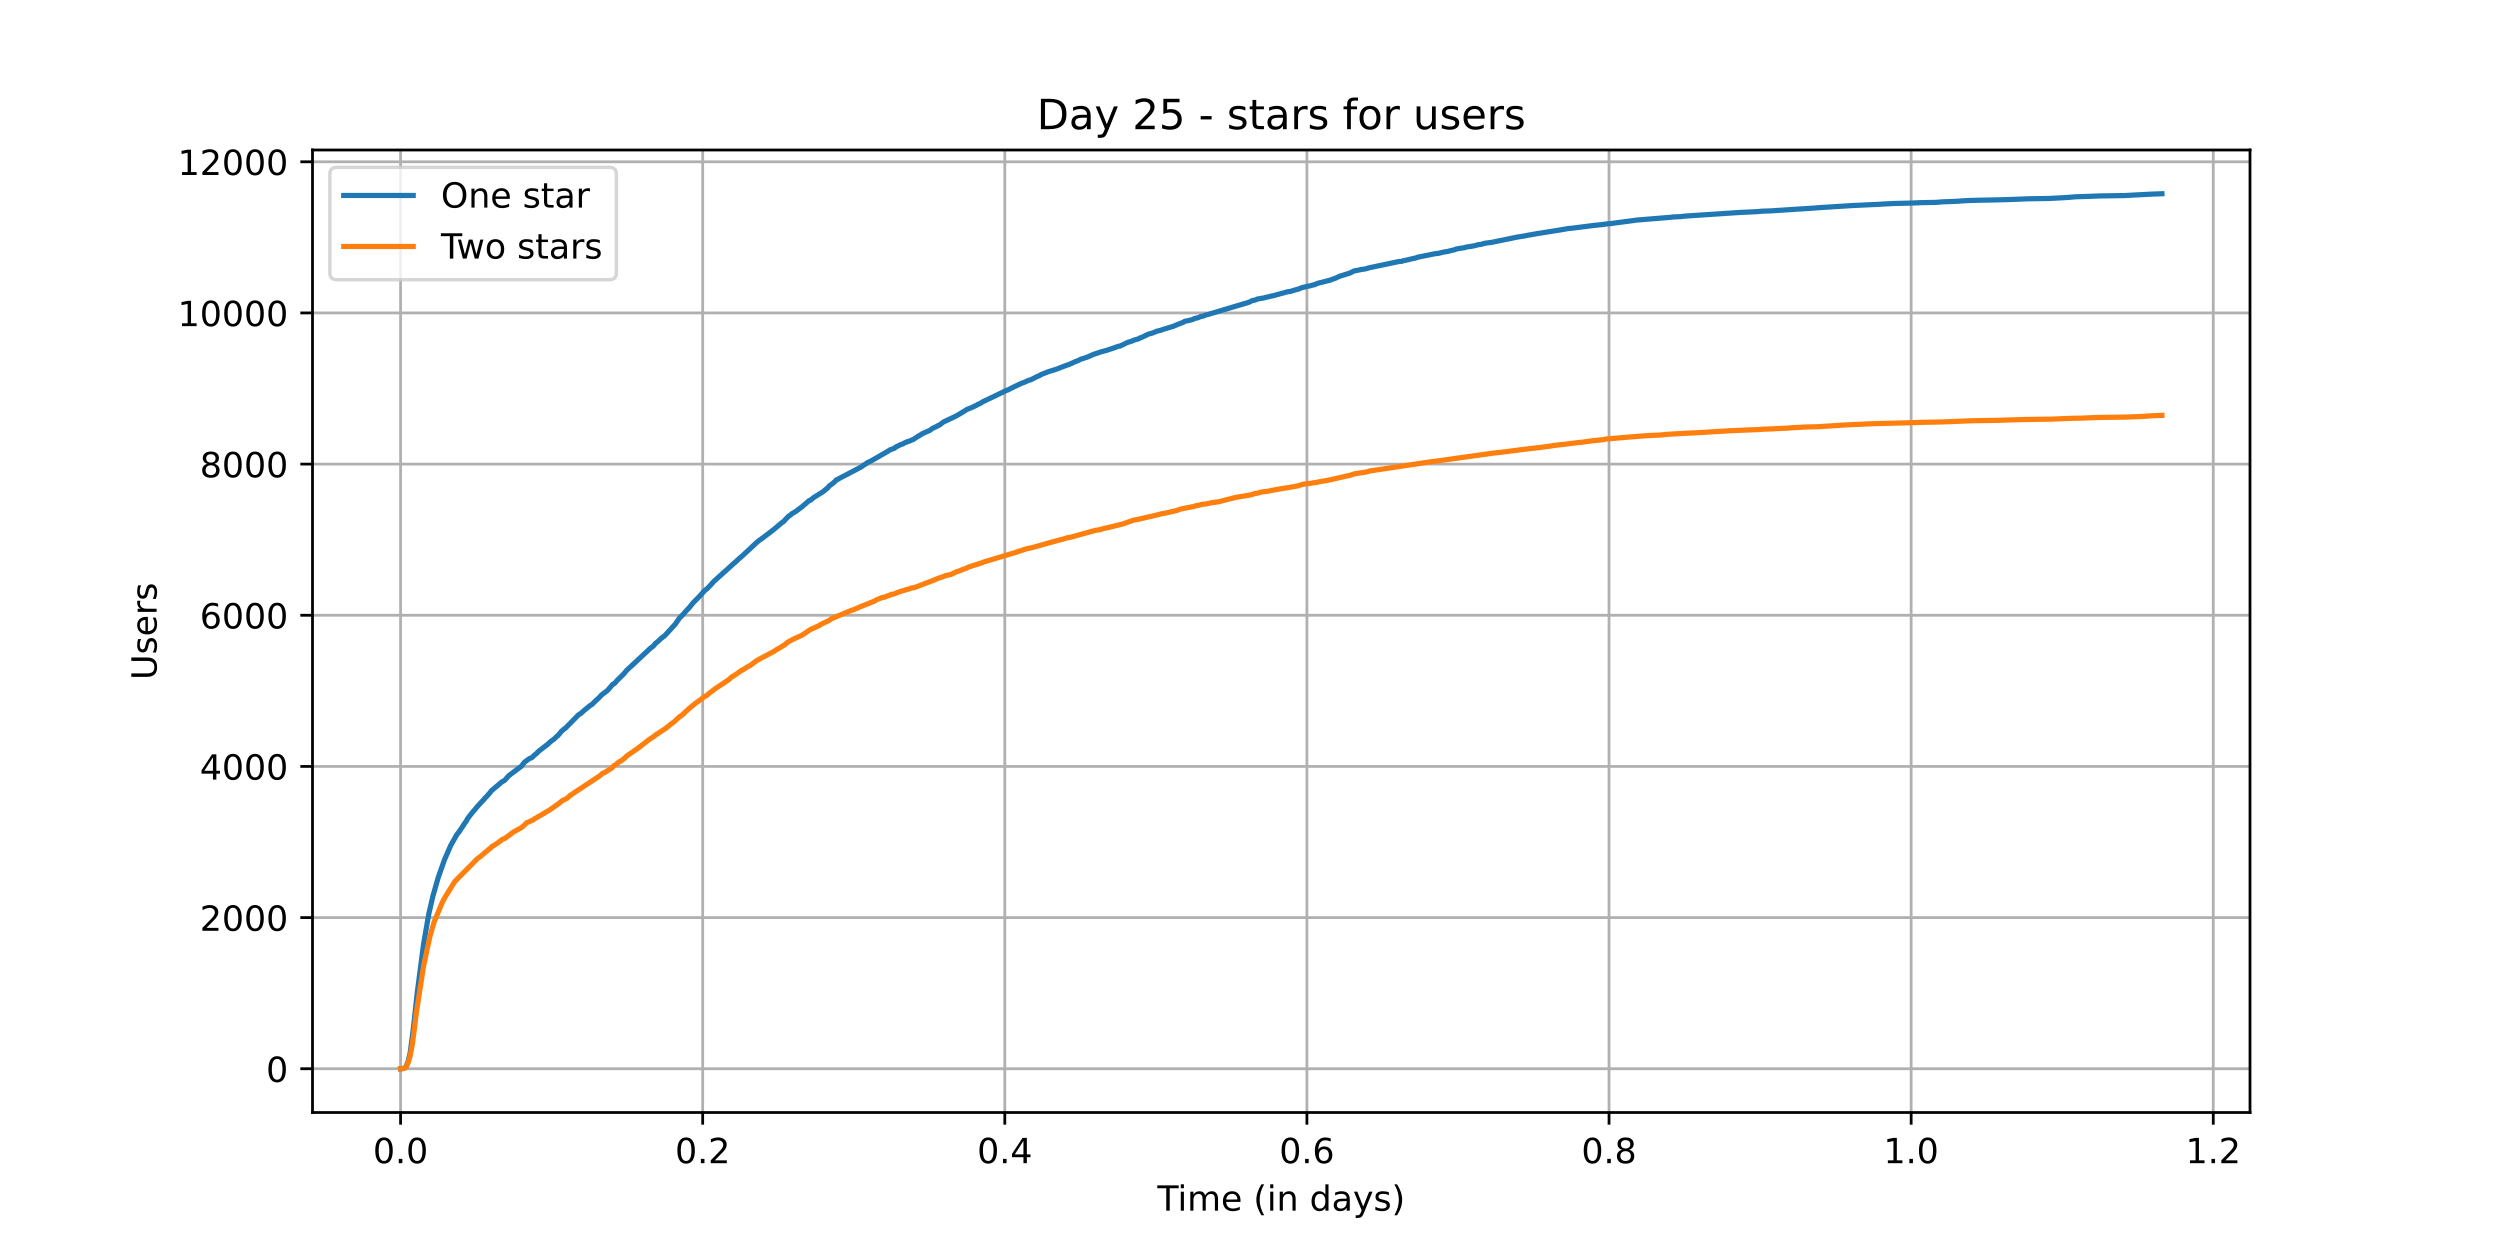 <?xml version="1.0" encoding="utf-8" standalone="no"?>
<!DOCTYPE svg PUBLIC "-//W3C//DTD SVG 1.1//EN"
  "http://www.w3.org/Graphics/SVG/1.1/DTD/svg11.dtd">
<!-- Created with matplotlib (https://matplotlib.org/) -->
<svg height="360pt" version="1.1" viewBox="0 0 720 360" width="720pt" xmlns="http://www.w3.org/2000/svg" xmlns:xlink="http://www.w3.org/1999/xlink">
 <defs>
  <style type="text/css">*{stroke-linecap:butt;stroke-linejoin:round;}</style>
 </defs>
 <g id="figure_1">
  <g id="patch_1">
   <path d="M 0 360 
L 720 360 
L 720 0 
L 0 0 
z
" style="fill:#ffffff;"/>
  </g>
  <g id="axes_1">
   <g id="patch_2">
    <path d="M 90 320.4 
L 648 320.4 
L 648 43.2 
L 90 43.2 
z
" style="fill:#ffffff;"/>
   </g>
   <g id="matplotlib.axis_1">
    <g id="xtick_1">
     <g id="line2d_1">
      <path clip-path="url(#p3efc20b567)" d="M 115.364 320.4 
L 115.364 43.2 
" style="fill:none;stroke:#b0b0b0;stroke-linecap:square;stroke-width:0.8;"/>
     </g>
     <g id="line2d_2">
      <defs>
       <path d="M 0 0 
L 0 3.5 
" id="m24cc6760f9" style="stroke:#000000;stroke-width:0.8;"/>
      </defs>
      <g>
       <use style="stroke:#000000;stroke-width:0.8;" x="115.364" xlink:href="#m24cc6760f9" y="320.4"/>
      </g>
     </g>
     <g id="text_1">
      <!-- 0.0 -->
      <g transform="translate(107.412 334.998)scale(0.1 -0.1)">
       <defs>
        <path d="M 31.781 66.406 
Q 24.172 66.406 20.328 58.906 
Q 16.5 51.422 16.5 36.375 
Q 16.5 21.391 20.328 13.891 
Q 24.172 6.391 31.781 6.391 
Q 39.453 6.391 43.281 13.891 
Q 47.125 21.391 47.125 36.375 
Q 47.125 51.422 43.281 58.906 
Q 39.453 66.406 31.781 66.406 
z
M 31.781 74.219 
Q 44.047 74.219 50.516 64.516 
Q 56.984 54.828 56.984 36.375 
Q 56.984 17.969 50.516 8.266 
Q 44.047 -1.422 31.781 -1.422 
Q 19.531 -1.422 13.062 8.266 
Q 6.594 17.969 6.594 36.375 
Q 6.594 54.828 13.062 64.516 
Q 19.531 74.219 31.781 74.219 
z
" id="DejaVuSans-48"/>
        <path d="M 10.688 12.406 
L 21 12.406 
L 21 0 
L 10.688 0 
z
" id="DejaVuSans-46"/>
       </defs>
       <use xlink:href="#DejaVuSans-48"/>
       <use x="63.623" xlink:href="#DejaVuSans-46"/>
       <use x="95.41" xlink:href="#DejaVuSans-48"/>
      </g>
     </g>
    </g>
    <g id="xtick_2">
     <g id="line2d_3">
      <path clip-path="url(#p3efc20b567)" d="M 202.373 320.4 
L 202.373 43.2 
" style="fill:none;stroke:#b0b0b0;stroke-linecap:square;stroke-width:0.8;"/>
     </g>
     <g id="line2d_4">
      <g>
       <use style="stroke:#000000;stroke-width:0.8;" x="202.373" xlink:href="#m24cc6760f9" y="320.4"/>
      </g>
     </g>
     <g id="text_2">
      <!-- 0.2 -->
      <g transform="translate(194.421 334.998)scale(0.1 -0.1)">
       <defs>
        <path d="M 19.188 8.297 
L 53.609 8.297 
L 53.609 0 
L 7.328 0 
L 7.328 8.297 
Q 12.938 14.109 22.625 23.891 
Q 32.328 33.688 34.812 36.531 
Q 39.547 41.844 41.422 45.531 
Q 43.312 49.219 43.312 52.781 
Q 43.312 58.594 39.234 62.25 
Q 35.156 65.922 28.609 65.922 
Q 23.969 65.922 18.812 64.312 
Q 13.672 62.703 7.812 59.422 
L 7.812 69.391 
Q 13.766 71.781 18.938 73 
Q 24.125 74.219 28.422 74.219 
Q 39.75 74.219 46.484 68.547 
Q 53.219 62.891 53.219 53.422 
Q 53.219 48.922 51.531 44.891 
Q 49.859 40.875 45.406 35.406 
Q 44.188 33.984 37.641 27.219 
Q 31.109 20.453 19.188 8.297 
z
" id="DejaVuSans-50"/>
       </defs>
       <use xlink:href="#DejaVuSans-48"/>
       <use x="63.623" xlink:href="#DejaVuSans-46"/>
       <use x="95.41" xlink:href="#DejaVuSans-50"/>
      </g>
     </g>
    </g>
    <g id="xtick_3">
     <g id="line2d_5">
      <path clip-path="url(#p3efc20b567)" d="M 289.382 320.4 
L 289.382 43.2 
" style="fill:none;stroke:#b0b0b0;stroke-linecap:square;stroke-width:0.8;"/>
     </g>
     <g id="line2d_6">
      <g>
       <use style="stroke:#000000;stroke-width:0.8;" x="289.382" xlink:href="#m24cc6760f9" y="320.4"/>
      </g>
     </g>
     <g id="text_3">
      <!-- 0.4 -->
      <g transform="translate(281.431 334.998)scale(0.1 -0.1)">
       <defs>
        <path d="M 37.797 64.312 
L 12.891 25.391 
L 37.797 25.391 
z
M 35.203 72.906 
L 47.609 72.906 
L 47.609 25.391 
L 58.016 25.391 
L 58.016 17.188 
L 47.609 17.188 
L 47.609 0 
L 37.797 0 
L 37.797 17.188 
L 4.891 17.188 
L 4.891 26.703 
z
" id="DejaVuSans-52"/>
       </defs>
       <use xlink:href="#DejaVuSans-48"/>
       <use x="63.623" xlink:href="#DejaVuSans-46"/>
       <use x="95.41" xlink:href="#DejaVuSans-52"/>
      </g>
     </g>
    </g>
    <g id="xtick_4">
     <g id="line2d_7">
      <path clip-path="url(#p3efc20b567)" d="M 376.392 320.4 
L 376.392 43.2 
" style="fill:none;stroke:#b0b0b0;stroke-linecap:square;stroke-width:0.8;"/>
     </g>
     <g id="line2d_8">
      <g>
       <use style="stroke:#000000;stroke-width:0.8;" x="376.392" xlink:href="#m24cc6760f9" y="320.4"/>
      </g>
     </g>
     <g id="text_4">
      <!-- 0.6 -->
      <g transform="translate(368.44 334.998)scale(0.1 -0.1)">
       <defs>
        <path d="M 33.016 40.375 
Q 26.375 40.375 22.484 35.828 
Q 18.609 31.297 18.609 23.391 
Q 18.609 15.531 22.484 10.953 
Q 26.375 6.391 33.016 6.391 
Q 39.656 6.391 43.531 10.953 
Q 47.406 15.531 47.406 23.391 
Q 47.406 31.297 43.531 35.828 
Q 39.656 40.375 33.016 40.375 
z
M 52.594 71.297 
L 52.594 62.312 
Q 48.875 64.062 45.094 64.984 
Q 41.312 65.922 37.594 65.922 
Q 27.828 65.922 22.672 59.328 
Q 17.531 52.734 16.797 39.406 
Q 19.672 43.656 24.016 45.922 
Q 28.375 48.188 33.594 48.188 
Q 44.578 48.188 50.953 41.516 
Q 57.328 34.859 57.328 23.391 
Q 57.328 12.156 50.688 5.359 
Q 44.047 -1.422 33.016 -1.422 
Q 20.359 -1.422 13.672 8.266 
Q 6.984 17.969 6.984 36.375 
Q 6.984 53.656 15.188 63.938 
Q 23.391 74.219 37.203 74.219 
Q 40.922 74.219 44.703 73.484 
Q 48.484 72.75 52.594 71.297 
z
" id="DejaVuSans-54"/>
       </defs>
       <use xlink:href="#DejaVuSans-48"/>
       <use x="63.623" xlink:href="#DejaVuSans-46"/>
       <use x="95.41" xlink:href="#DejaVuSans-54"/>
      </g>
     </g>
    </g>
    <g id="xtick_5">
     <g id="line2d_9">
      <path clip-path="url(#p3efc20b567)" d="M 463.401 320.4 
L 463.401 43.2 
" style="fill:none;stroke:#b0b0b0;stroke-linecap:square;stroke-width:0.8;"/>
     </g>
     <g id="line2d_10">
      <g>
       <use style="stroke:#000000;stroke-width:0.8;" x="463.401" xlink:href="#m24cc6760f9" y="320.4"/>
      </g>
     </g>
     <g id="text_5">
      <!-- 0.8 -->
      <g transform="translate(455.45 334.998)scale(0.1 -0.1)">
       <defs>
        <path d="M 31.781 34.625 
Q 24.75 34.625 20.719 30.859 
Q 16.703 27.094 16.703 20.516 
Q 16.703 13.922 20.719 10.156 
Q 24.75 6.391 31.781 6.391 
Q 38.812 6.391 42.859 10.172 
Q 46.922 13.969 46.922 20.516 
Q 46.922 27.094 42.891 30.859 
Q 38.875 34.625 31.781 34.625 
z
M 21.922 38.812 
Q 15.578 40.375 12.031 44.719 
Q 8.5 49.078 8.5 55.328 
Q 8.5 64.062 14.719 69.141 
Q 20.953 74.219 31.781 74.219 
Q 42.672 74.219 48.875 69.141 
Q 55.078 64.062 55.078 55.328 
Q 55.078 49.078 51.531 44.719 
Q 48 40.375 41.703 38.812 
Q 48.828 37.156 52.797 32.312 
Q 56.781 27.484 56.781 20.516 
Q 56.781 9.906 50.312 4.234 
Q 43.844 -1.422 31.781 -1.422 
Q 19.734 -1.422 13.25 4.234 
Q 6.781 9.906 6.781 20.516 
Q 6.781 27.484 10.781 32.312 
Q 14.797 37.156 21.922 38.812 
z
M 18.312 54.391 
Q 18.312 48.734 21.844 45.562 
Q 25.391 42.391 31.781 42.391 
Q 38.141 42.391 41.719 45.562 
Q 45.312 48.734 45.312 54.391 
Q 45.312 60.062 41.719 63.234 
Q 38.141 66.406 31.781 66.406 
Q 25.391 66.406 21.844 63.234 
Q 18.312 60.062 18.312 54.391 
z
" id="DejaVuSans-56"/>
       </defs>
       <use xlink:href="#DejaVuSans-48"/>
       <use x="63.623" xlink:href="#DejaVuSans-46"/>
       <use x="95.41" xlink:href="#DejaVuSans-56"/>
      </g>
     </g>
    </g>
    <g id="xtick_6">
     <g id="line2d_11">
      <path clip-path="url(#p3efc20b567)" d="M 550.411 320.4 
L 550.411 43.2 
" style="fill:none;stroke:#b0b0b0;stroke-linecap:square;stroke-width:0.8;"/>
     </g>
     <g id="line2d_12">
      <g>
       <use style="stroke:#000000;stroke-width:0.8;" x="550.411" xlink:href="#m24cc6760f9" y="320.4"/>
      </g>
     </g>
     <g id="text_6">
      <!-- 1.0 -->
      <g transform="translate(542.459 334.998)scale(0.1 -0.1)">
       <defs>
        <path d="M 12.406 8.297 
L 28.516 8.297 
L 28.516 63.922 
L 10.984 60.406 
L 10.984 69.391 
L 28.422 72.906 
L 38.281 72.906 
L 38.281 8.297 
L 54.391 8.297 
L 54.391 0 
L 12.406 0 
z
" id="DejaVuSans-49"/>
       </defs>
       <use xlink:href="#DejaVuSans-49"/>
       <use x="63.623" xlink:href="#DejaVuSans-46"/>
       <use x="95.41" xlink:href="#DejaVuSans-48"/>
      </g>
     </g>
    </g>
    <g id="xtick_7">
     <g id="line2d_13">
      <path clip-path="url(#p3efc20b567)" d="M 637.42 320.4 
L 637.42 43.2 
" style="fill:none;stroke:#b0b0b0;stroke-linecap:square;stroke-width:0.8;"/>
     </g>
     <g id="line2d_14">
      <g>
       <use style="stroke:#000000;stroke-width:0.8;" x="637.42" xlink:href="#m24cc6760f9" y="320.4"/>
      </g>
     </g>
     <g id="text_7">
      <!-- 1.2 -->
      <g transform="translate(629.468 334.998)scale(0.1 -0.1)">
       <use xlink:href="#DejaVuSans-49"/>
       <use x="63.623" xlink:href="#DejaVuSans-46"/>
       <use x="95.41" xlink:href="#DejaVuSans-50"/>
      </g>
     </g>
    </g>
    <g id="text_8">
     <!-- Time (in days) -->
     <g transform="translate(333.327 348.677)scale(0.1 -0.1)">
      <defs>
       <path d="M -0.297 72.906 
L 61.375 72.906 
L 61.375 64.594 
L 35.5 64.594 
L 35.5 0 
L 25.594 0 
L 25.594 64.594 
L -0.297 64.594 
z
" id="DejaVuSans-84"/>
       <path d="M 9.422 54.688 
L 18.406 54.688 
L 18.406 0 
L 9.422 0 
z
M 9.422 75.984 
L 18.406 75.984 
L 18.406 64.594 
L 9.422 64.594 
z
" id="DejaVuSans-105"/>
       <path d="M 52 44.188 
Q 55.375 50.25 60.062 53.125 
Q 64.75 56 71.094 56 
Q 79.641 56 84.281 50.016 
Q 88.922 44.047 88.922 33.016 
L 88.922 0 
L 79.891 0 
L 79.891 32.719 
Q 79.891 40.578 77.094 44.375 
Q 74.312 48.188 68.609 48.188 
Q 61.625 48.188 57.562 43.547 
Q 53.516 38.922 53.516 30.906 
L 53.516 0 
L 44.484 0 
L 44.484 32.719 
Q 44.484 40.625 41.703 44.406 
Q 38.922 48.188 33.109 48.188 
Q 26.219 48.188 22.156 43.531 
Q 18.109 38.875 18.109 30.906 
L 18.109 0 
L 9.078 0 
L 9.078 54.688 
L 18.109 54.688 
L 18.109 46.188 
Q 21.188 51.219 25.484 53.609 
Q 29.781 56 35.688 56 
Q 41.656 56 45.828 52.969 
Q 50 49.953 52 44.188 
z
" id="DejaVuSans-109"/>
       <path d="M 56.203 29.594 
L 56.203 25.203 
L 14.891 25.203 
Q 15.484 15.922 20.484 11.062 
Q 25.484 6.203 34.422 6.203 
Q 39.594 6.203 44.453 7.469 
Q 49.312 8.734 54.109 11.281 
L 54.109 2.781 
Q 49.266 0.734 44.188 -0.344 
Q 39.109 -1.422 33.891 -1.422 
Q 20.797 -1.422 13.156 6.188 
Q 5.516 13.812 5.516 26.812 
Q 5.516 40.234 12.766 48.109 
Q 20.016 56 32.328 56 
Q 43.359 56 49.781 48.891 
Q 56.203 41.797 56.203 29.594 
z
M 47.219 32.234 
Q 47.125 39.594 43.094 43.984 
Q 39.062 48.391 32.422 48.391 
Q 24.906 48.391 20.391 44.141 
Q 15.875 39.891 15.188 32.172 
z
" id="DejaVuSans-101"/>
       <path id="DejaVuSans-32"/>
       <path d="M 31 75.875 
Q 24.469 64.656 21.281 53.656 
Q 18.109 42.672 18.109 31.391 
Q 18.109 20.125 21.312 9.062 
Q 24.516 -2 31 -13.188 
L 23.188 -13.188 
Q 15.875 -1.703 12.234 9.375 
Q 8.594 20.453 8.594 31.391 
Q 8.594 42.281 12.203 53.312 
Q 15.828 64.359 23.188 75.875 
z
" id="DejaVuSans-40"/>
       <path d="M 54.891 33.016 
L 54.891 0 
L 45.906 0 
L 45.906 32.719 
Q 45.906 40.484 42.875 44.328 
Q 39.844 48.188 33.797 48.188 
Q 26.516 48.188 22.312 43.547 
Q 18.109 38.922 18.109 30.906 
L 18.109 0 
L 9.078 0 
L 9.078 54.688 
L 18.109 54.688 
L 18.109 46.188 
Q 21.344 51.125 25.703 53.562 
Q 30.078 56 35.797 56 
Q 45.219 56 50.047 50.172 
Q 54.891 44.344 54.891 33.016 
z
" id="DejaVuSans-110"/>
       <path d="M 45.406 46.391 
L 45.406 75.984 
L 54.391 75.984 
L 54.391 0 
L 45.406 0 
L 45.406 8.203 
Q 42.578 3.328 38.25 0.953 
Q 33.938 -1.422 27.875 -1.422 
Q 17.969 -1.422 11.734 6.484 
Q 5.516 14.406 5.516 27.297 
Q 5.516 40.188 11.734 48.094 
Q 17.969 56 27.875 56 
Q 33.938 56 38.25 53.625 
Q 42.578 51.266 45.406 46.391 
z
M 14.797 27.297 
Q 14.797 17.391 18.875 11.75 
Q 22.953 6.109 30.078 6.109 
Q 37.203 6.109 41.297 11.75 
Q 45.406 17.391 45.406 27.297 
Q 45.406 37.203 41.297 42.844 
Q 37.203 48.484 30.078 48.484 
Q 22.953 48.484 18.875 42.844 
Q 14.797 37.203 14.797 27.297 
z
" id="DejaVuSans-100"/>
       <path d="M 34.281 27.484 
Q 23.391 27.484 19.188 25 
Q 14.984 22.516 14.984 16.5 
Q 14.984 11.719 18.141 8.906 
Q 21.297 6.109 26.703 6.109 
Q 34.188 6.109 38.703 11.406 
Q 43.219 16.703 43.219 25.484 
L 43.219 27.484 
z
M 52.203 31.203 
L 52.203 0 
L 43.219 0 
L 43.219 8.297 
Q 40.141 3.328 35.547 0.953 
Q 30.953 -1.422 24.312 -1.422 
Q 15.922 -1.422 10.953 3.297 
Q 6 8.016 6 15.922 
Q 6 25.141 12.172 29.828 
Q 18.359 34.516 30.609 34.516 
L 43.219 34.516 
L 43.219 35.406 
Q 43.219 41.609 39.141 45 
Q 35.062 48.391 27.688 48.391 
Q 23 48.391 18.547 47.266 
Q 14.109 46.141 10.016 43.891 
L 10.016 52.203 
Q 14.938 54.109 19.578 55.047 
Q 24.219 56 28.609 56 
Q 40.484 56 46.344 49.844 
Q 52.203 43.703 52.203 31.203 
z
" id="DejaVuSans-97"/>
       <path d="M 32.172 -5.078 
Q 28.375 -14.844 24.75 -17.812 
Q 21.141 -20.797 15.094 -20.797 
L 7.906 -20.797 
L 7.906 -13.281 
L 13.188 -13.281 
Q 16.891 -13.281 18.938 -11.516 
Q 21 -9.766 23.484 -3.219 
L 25.094 0.875 
L 2.984 54.688 
L 12.5 54.688 
L 29.594 11.922 
L 46.688 54.688 
L 56.203 54.688 
z
" id="DejaVuSans-121"/>
       <path d="M 44.281 53.078 
L 44.281 44.578 
Q 40.484 46.531 36.375 47.5 
Q 32.281 48.484 27.875 48.484 
Q 21.188 48.484 17.844 46.438 
Q 14.5 44.391 14.5 40.281 
Q 14.5 37.156 16.891 35.375 
Q 19.281 33.594 26.516 31.984 
L 29.594 31.297 
Q 39.156 29.25 43.188 25.516 
Q 47.219 21.781 47.219 15.094 
Q 47.219 7.469 41.188 3.016 
Q 35.156 -1.422 24.609 -1.422 
Q 20.219 -1.422 15.453 -0.562 
Q 10.688 0.297 5.422 2 
L 5.422 11.281 
Q 10.406 8.688 15.234 7.391 
Q 20.062 6.109 24.812 6.109 
Q 31.156 6.109 34.562 8.281 
Q 37.984 10.453 37.984 14.406 
Q 37.984 18.062 35.516 20.016 
Q 33.062 21.969 24.703 23.781 
L 21.578 24.516 
Q 13.234 26.266 9.516 29.906 
Q 5.812 33.547 5.812 39.891 
Q 5.812 47.609 11.281 51.797 
Q 16.75 56 26.812 56 
Q 31.781 56 36.172 55.266 
Q 40.578 54.547 44.281 53.078 
z
" id="DejaVuSans-115"/>
       <path d="M 8.016 75.875 
L 15.828 75.875 
Q 23.141 64.359 26.781 53.312 
Q 30.422 42.281 30.422 31.391 
Q 30.422 20.453 26.781 9.375 
Q 23.141 -1.703 15.828 -13.188 
L 8.016 -13.188 
Q 14.5 -2 17.703 9.062 
Q 20.906 20.125 20.906 31.391 
Q 20.906 42.672 17.703 53.656 
Q 14.5 64.656 8.016 75.875 
z
" id="DejaVuSans-41"/>
      </defs>
      <use xlink:href="#DejaVuSans-84"/>
      <use x="57.959" xlink:href="#DejaVuSans-105"/>
      <use x="85.742" xlink:href="#DejaVuSans-109"/>
      <use x="183.154" xlink:href="#DejaVuSans-101"/>
      <use x="244.678" xlink:href="#DejaVuSans-32"/>
      <use x="276.465" xlink:href="#DejaVuSans-40"/>
      <use x="315.479" xlink:href="#DejaVuSans-105"/>
      <use x="343.262" xlink:href="#DejaVuSans-110"/>
      <use x="406.641" xlink:href="#DejaVuSans-32"/>
      <use x="438.428" xlink:href="#DejaVuSans-100"/>
      <use x="501.904" xlink:href="#DejaVuSans-97"/>
      <use x="563.184" xlink:href="#DejaVuSans-121"/>
      <use x="622.363" xlink:href="#DejaVuSans-115"/>
      <use x="674.463" xlink:href="#DejaVuSans-41"/>
     </g>
    </g>
   </g>
   <g id="matplotlib.axis_2">
    <g id="ytick_1">
     <g id="line2d_15">
      <path clip-path="url(#p3efc20b567)" d="M 90 307.8 
L 648 307.8 
" style="fill:none;stroke:#b0b0b0;stroke-linecap:square;stroke-width:0.8;"/>
     </g>
     <g id="line2d_16">
      <defs>
       <path d="M 0 0 
L -3.5 0 
" id="m0cd15d7e5e" style="stroke:#000000;stroke-width:0.8;"/>
      </defs>
      <g>
       <use style="stroke:#000000;stroke-width:0.8;" x="90" xlink:href="#m0cd15d7e5e" y="307.8"/>
      </g>
     </g>
     <g id="text_9">
      <!-- 0 -->
      <g transform="translate(76.638 311.599)scale(0.1 -0.1)">
       <use xlink:href="#DejaVuSans-48"/>
      </g>
     </g>
    </g>
    <g id="ytick_2">
     <g id="line2d_17">
      <path clip-path="url(#p3efc20b567)" d="M 90 264.265 
L 648 264.265 
" style="fill:none;stroke:#b0b0b0;stroke-linecap:square;stroke-width:0.8;"/>
     </g>
     <g id="line2d_18">
      <g>
       <use style="stroke:#000000;stroke-width:0.8;" x="90" xlink:href="#m0cd15d7e5e" y="264.265"/>
      </g>
     </g>
     <g id="text_10">
      <!-- 2000 -->
      <g transform="translate(57.55 268.065)scale(0.1 -0.1)">
       <use xlink:href="#DejaVuSans-50"/>
       <use x="63.623" xlink:href="#DejaVuSans-48"/>
       <use x="127.246" xlink:href="#DejaVuSans-48"/>
       <use x="190.869" xlink:href="#DejaVuSans-48"/>
      </g>
     </g>
    </g>
    <g id="ytick_3">
     <g id="line2d_19">
      <path clip-path="url(#p3efc20b567)" d="M 90 220.731 
L 648 220.731 
" style="fill:none;stroke:#b0b0b0;stroke-linecap:square;stroke-width:0.8;"/>
     </g>
     <g id="line2d_20">
      <g>
       <use style="stroke:#000000;stroke-width:0.8;" x="90" xlink:href="#m0cd15d7e5e" y="220.731"/>
      </g>
     </g>
     <g id="text_11">
      <!-- 4000 -->
      <g transform="translate(57.55 224.53)scale(0.1 -0.1)">
       <use xlink:href="#DejaVuSans-52"/>
       <use x="63.623" xlink:href="#DejaVuSans-48"/>
       <use x="127.246" xlink:href="#DejaVuSans-48"/>
       <use x="190.869" xlink:href="#DejaVuSans-48"/>
      </g>
     </g>
    </g>
    <g id="ytick_4">
     <g id="line2d_21">
      <path clip-path="url(#p3efc20b567)" d="M 90 177.196 
L 648 177.196 
" style="fill:none;stroke:#b0b0b0;stroke-linecap:square;stroke-width:0.8;"/>
     </g>
     <g id="line2d_22">
      <g>
       <use style="stroke:#000000;stroke-width:0.8;" x="90" xlink:href="#m0cd15d7e5e" y="177.196"/>
      </g>
     </g>
     <g id="text_12">
      <!-- 6000 -->
      <g transform="translate(57.55 180.995)scale(0.1 -0.1)">
       <use xlink:href="#DejaVuSans-54"/>
       <use x="63.623" xlink:href="#DejaVuSans-48"/>
       <use x="127.246" xlink:href="#DejaVuSans-48"/>
       <use x="190.869" xlink:href="#DejaVuSans-48"/>
      </g>
     </g>
    </g>
    <g id="ytick_5">
     <g id="line2d_23">
      <path clip-path="url(#p3efc20b567)" d="M 90 133.662 
L 648 133.662 
" style="fill:none;stroke:#b0b0b0;stroke-linecap:square;stroke-width:0.8;"/>
     </g>
     <g id="line2d_24">
      <g>
       <use style="stroke:#000000;stroke-width:0.8;" x="90" xlink:href="#m0cd15d7e5e" y="133.662"/>
      </g>
     </g>
     <g id="text_13">
      <!-- 8000 -->
      <g transform="translate(57.55 137.461)scale(0.1 -0.1)">
       <use xlink:href="#DejaVuSans-56"/>
       <use x="63.623" xlink:href="#DejaVuSans-48"/>
       <use x="127.246" xlink:href="#DejaVuSans-48"/>
       <use x="190.869" xlink:href="#DejaVuSans-48"/>
      </g>
     </g>
    </g>
    <g id="ytick_6">
     <g id="line2d_25">
      <path clip-path="url(#p3efc20b567)" d="M 90 90.127 
L 648 90.127 
" style="fill:none;stroke:#b0b0b0;stroke-linecap:square;stroke-width:0.8;"/>
     </g>
     <g id="line2d_26">
      <g>
       <use style="stroke:#000000;stroke-width:0.8;" x="90" xlink:href="#m0cd15d7e5e" y="90.127"/>
      </g>
     </g>
     <g id="text_14">
      <!-- 10000 -->
      <g transform="translate(51.188 93.926)scale(0.1 -0.1)">
       <use xlink:href="#DejaVuSans-49"/>
       <use x="63.623" xlink:href="#DejaVuSans-48"/>
       <use x="127.246" xlink:href="#DejaVuSans-48"/>
       <use x="190.869" xlink:href="#DejaVuSans-48"/>
       <use x="254.492" xlink:href="#DejaVuSans-48"/>
      </g>
     </g>
    </g>
    <g id="ytick_7">
     <g id="line2d_27">
      <path clip-path="url(#p3efc20b567)" d="M 90 46.592 
L 648 46.592 
" style="fill:none;stroke:#b0b0b0;stroke-linecap:square;stroke-width:0.8;"/>
     </g>
     <g id="line2d_28">
      <g>
       <use style="stroke:#000000;stroke-width:0.8;" x="90" xlink:href="#m0cd15d7e5e" y="46.592"/>
      </g>
     </g>
     <g id="text_15">
      <!-- 12000 -->
      <g transform="translate(51.188 50.392)scale(0.1 -0.1)">
       <use xlink:href="#DejaVuSans-49"/>
       <use x="63.623" xlink:href="#DejaVuSans-50"/>
       <use x="127.246" xlink:href="#DejaVuSans-48"/>
       <use x="190.869" xlink:href="#DejaVuSans-48"/>
       <use x="254.492" xlink:href="#DejaVuSans-48"/>
      </g>
     </g>
    </g>
    <g id="text_16">
     <!-- Users -->
     <g transform="translate(45.108 195.801)rotate(-90)scale(0.1 -0.1)">
      <defs>
       <path d="M 8.688 72.906 
L 18.609 72.906 
L 18.609 28.609 
Q 18.609 16.891 22.844 11.734 
Q 27.094 6.594 36.625 6.594 
Q 46.094 6.594 50.344 11.734 
Q 54.594 16.891 54.594 28.609 
L 54.594 72.906 
L 64.5 72.906 
L 64.5 27.391 
Q 64.5 13.141 57.438 5.859 
Q 50.391 -1.422 36.625 -1.422 
Q 22.797 -1.422 15.734 5.859 
Q 8.688 13.141 8.688 27.391 
z
" id="DejaVuSans-85"/>
       <path d="M 41.109 46.297 
Q 39.594 47.172 37.812 47.578 
Q 36.031 48 33.891 48 
Q 26.266 48 22.188 43.047 
Q 18.109 38.094 18.109 28.812 
L 18.109 0 
L 9.078 0 
L 9.078 54.688 
L 18.109 54.688 
L 18.109 46.188 
Q 20.953 51.172 25.484 53.578 
Q 30.031 56 36.531 56 
Q 37.453 56 38.578 55.875 
Q 39.703 55.766 41.062 55.516 
z
" id="DejaVuSans-114"/>
      </defs>
      <use xlink:href="#DejaVuSans-85"/>
      <use x="73.193" xlink:href="#DejaVuSans-115"/>
      <use x="125.293" xlink:href="#DejaVuSans-101"/>
      <use x="186.816" xlink:href="#DejaVuSans-114"/>
      <use x="227.93" xlink:href="#DejaVuSans-115"/>
     </g>
    </g>
   </g>
   <g id="line2d_29">
    <path clip-path="url(#p3efc20b567)" d="M 115.364 307.8 
L 116.315 307.691 
L 116.914 307.256 
L 117.514 305.754 
L 118.113 303.359 
L 119.014 296.503 
L 120.208 285.576 
L 122.005 271.797 
L 123.501 263.155 
L 124.699 257.996 
L 126.2 252.751 
L 127.992 247.657 
L 129.79 243.521 
L 131.587 240.343 
L 132.186 239.603 
L 133.984 236.882 
L 134.281 236.512 
L 134.578 235.924 
L 135.177 235.075 
L 136.376 233.574 
L 136.678 233.269 
L 137.277 232.507 
L 138.47 231.201 
L 139.07 230.548 
L 139.372 230.265 
L 139.669 229.83 
L 139.971 229.59 
L 140.57 228.894 
L 141.169 228.241 
L 141.466 227.783 
L 143.863 225.759 
L 144.462 225.237 
L 145.359 224.714 
L 146.557 223.365 
L 150.147 220.687 
L 151.049 219.512 
L 152.544 218.423 
L 153.143 218.228 
L 154.04 217.357 
L 154.342 217.161 
L 155.238 216.269 
L 157.635 214.44 
L 158.531 213.613 
L 159.729 212.72 
L 160.329 212.089 
L 160.626 211.915 
L 161.824 210.478 
L 162.126 210.283 
L 162.423 209.956 
L 162.725 209.825 
L 166.618 205.864 
L 167.212 205.515 
L 168.41 204.449 
L 169.911 203.23 
L 170.51 202.86 
L 171.406 201.967 
L 172.605 200.857 
L 173.204 200.182 
L 174.996 198.811 
L 176.502 197.048 
L 176.799 196.961 
L 177.101 196.7 
L 177.7 196.003 
L 179.196 194.523 
L 179.795 193.914 
L 180.394 193.152 
L 187.277 186.73 
L 188.174 186.034 
L 188.773 185.315 
L 189.674 184.575 
L 190.273 183.966 
L 191.467 183.052 
L 194.463 179.765 
L 195.661 178.045 
L 196.859 176.826 
L 197.454 176.108 
L 198.652 174.824 
L 199.553 173.67 
L 201.648 171.537 
L 202.846 170.187 
L 203.743 169.447 
L 204.644 168.511 
L 205.54 167.488 
L 210.631 162.895 
L 211.532 162.09 
L 211.834 161.872 
L 212.433 161.263 
L 213.929 159.957 
L 218.118 156.06 
L 218.717 155.581 
L 219.317 155.189 
L 222.61 152.686 
L 225.304 150.422 
L 225.606 150.292 
L 226.205 149.617 
L 227.101 148.681 
L 227.7 148.311 
L 228.003 147.985 
L 229.196 147.288 
L 230.394 146.395 
L 231.296 145.677 
L 232.791 144.371 
L 233.088 144.153 
L 233.39 144.088 
L 234.287 143.326 
L 236.98 141.65 
L 238.481 140.409 
L 238.778 139.996 
L 239.976 139.103 
L 240.576 138.559 
L 240.873 138.189 
L 241.175 138.124 
L 241.774 137.754 
L 248.058 134.467 
L 248.657 134.01 
L 249.256 133.662 
L 249.856 133.226 
L 250.752 132.813 
L 252.549 131.79 
L 254.347 130.745 
L 254.946 130.418 
L 255.545 130.048 
L 255.842 129.918 
L 256.145 129.635 
L 257.64 129.069 
L 257.937 128.764 
L 258.838 128.329 
L 259.438 128.024 
L 260.037 127.85 
L 260.631 127.48 
L 260.933 127.414 
L 261.23 127.219 
L 261.829 127.066 
L 262.429 126.805 
L 263.028 126.565 
L 264.226 125.76 
L 265.122 125.259 
L 265.425 124.998 
L 266.623 124.454 
L 267.222 124.193 
L 267.821 123.932 
L 268.416 123.453 
L 269.614 122.865 
L 269.916 122.756 
L 270.213 122.517 
L 270.515 122.451 
L 271.714 121.537 
L 275.304 119.839 
L 276.502 119.143 
L 278.597 117.859 
L 279.795 117.401 
L 281.291 116.683 
L 281.593 116.465 
L 282.192 116.248 
L 283.088 115.682 
L 286.381 114.115 
L 289.674 112.526 
L 290.274 112.308 
L 291.17 111.829 
L 294.166 110.392 
L 295.067 110.088 
L 296.261 109.522 
L 296.86 109.391 
L 298.657 108.455 
L 299.257 108.237 
L 299.856 107.867 
L 301.95 107.04 
L 304.347 106.3 
L 304.941 106.061 
L 307.041 105.234 
L 307.64 105.059 
L 308.537 104.689 
L 309.136 104.406 
L 309.735 104.123 
L 310.334 103.927 
L 311.23 103.47 
L 313.325 102.774 
L 314.821 102.099 
L 317.217 101.294 
L 317.817 101.141 
L 318.713 100.902 
L 321.11 100.096 
L 322.006 99.748 
L 322.605 99.661 
L 324.403 98.769 
L 325.002 98.529 
L 325.898 98.268 
L 326.497 97.985 
L 327.998 97.55 
L 328.295 97.31 
L 328.597 97.245 
L 329.191 96.984 
L 330.692 96.244 
L 331.89 95.917 
L 332.786 95.569 
L 333.083 95.395 
L 334.282 95.134 
L 334.881 94.894 
L 337.877 93.98 
L 339.075 93.479 
L 340.868 92.783 
L 341.17 92.543 
L 342.368 92.304 
L 343.567 91.999 
L 343.864 91.781 
L 345.062 91.498 
L 345.662 91.215 
L 346.558 91.019 
L 347.157 90.737 
L 347.756 90.606 
L 359.735 87.036 
L 360.334 86.731 
L 360.631 86.579 
L 361.533 86.405 
L 362.127 86.122 
L 363.924 85.817 
L 364.524 85.643 
L 365.425 85.469 
L 366.024 85.273 
L 366.618 85.186 
L 370.813 84.032 
L 371.709 83.902 
L 373.209 83.444 
L 374.106 83.205 
L 375.007 82.813 
L 376.2 82.574 
L 376.503 82.443 
L 377.102 82.378 
L 378.3 82.03 
L 378.597 82.008 
L 379.196 81.703 
L 379.796 81.507 
L 380.994 81.224 
L 382.192 80.898 
L 382.787 80.789 
L 383.985 80.332 
L 384.584 80.136 
L 385.783 79.57 
L 388.779 78.634 
L 389.977 78.024 
L 390.873 77.872 
L 392.072 77.611 
L 393.275 77.437 
L 394.176 77.154 
L 402.862 75.325 
L 403.758 75.26 
L 404.061 75.108 
L 404.957 74.933 
L 406.155 74.65 
L 406.754 74.498 
L 407.656 74.324 
L 408.25 74.085 
L 413.341 73.061 
L 414.242 72.974 
L 415.737 72.604 
L 416.936 72.408 
L 419.035 71.886 
L 419.333 71.734 
L 419.932 71.625 
L 420.531 71.516 
L 421.729 71.342 
L 422.328 71.146 
L 423.824 70.928 
L 425.022 70.689 
L 425.622 70.493 
L 426.518 70.384 
L 427.716 70.036 
L 429.514 69.818 
L 436.704 68.338 
L 437.298 68.229 
L 439.096 67.946 
L 439.695 67.816 
L 442.394 67.337 
L 449.579 66.183 
L 451.679 65.813 
L 452.877 65.704 
L 458.869 64.942 
L 461.563 64.659 
L 462.762 64.485 
L 463.96 64.376 
L 471.447 63.375 
L 481.025 62.591 
L 481.926 62.483 
L 484.021 62.395 
L 484.62 62.308 
L 485.818 62.2 
L 499.887 61.264 
L 501.684 61.155 
L 505.577 60.981 
L 506.473 60.915 
L 507.374 60.828 
L 510.365 60.719 
L 511.866 60.611 
L 522.344 59.936 
L 523.542 59.827 
L 532.822 59.239 
L 534.917 59.13 
L 539.106 58.934 
L 541.201 58.847 
L 542.399 58.76 
L 544.494 58.652 
L 545.395 58.608 
L 549.887 58.499 
L 553.18 58.369 
L 557.671 58.281 
L 559.464 58.129 
L 562.46 58.02 
L 564.258 57.933 
L 564.857 57.868 
L 566.951 57.759 
L 569.645 57.672 
L 575.335 57.563 
L 577.727 57.498 
L 580.723 57.389 
L 584.016 57.258 
L 590.305 57.15 
L 594.796 56.91 
L 596.292 56.801 
L 597.787 56.671 
L 601.383 56.562 
L 604.676 56.431 
L 611.856 56.322 
L 617.546 56.018 
L 619.645 55.909 
L 622.636 55.8 
L 622.636 55.8 
" style="fill:none;stroke:#1f77b4;stroke-linecap:square;stroke-width:1.5;"/>
   </g>
   <g id="line2d_30">
    <path clip-path="url(#p3efc20b567)" d="M 115.364 307.8 
L 116.315 307.735 
L 116.914 307.365 
L 117.514 306.102 
L 118.113 304.165 
L 118.712 301.009 
L 119.311 296.568 
L 119.91 291.627 
L 122.005 278.131 
L 123.803 269.751 
L 125.001 265.593 
L 127.393 259.847 
L 128.294 258.192 
L 130.988 253.861 
L 137.574 247.222 
L 138.173 246.83 
L 138.773 246.307 
L 140.867 244.544 
L 141.466 244.087 
L 141.764 243.695 
L 142.066 243.608 
L 142.962 243.021 
L 143.561 242.607 
L 144.76 241.671 
L 145.359 241.497 
L 147.453 239.93 
L 148.053 239.516 
L 148.949 239.015 
L 150.147 238.384 
L 151.049 237.6 
L 151.648 236.991 
L 153.44 236.186 
L 154.04 235.75 
L 154.639 235.446 
L 154.941 235.206 
L 155.54 234.923 
L 157.333 233.835 
L 158.234 233.312 
L 158.833 232.899 
L 160.928 231.419 
L 161.824 230.657 
L 163.325 229.895 
L 164.221 229.068 
L 164.518 228.915 
L 165.117 228.48 
L 166.018 227.87 
L 172.902 223.321 
L 173.501 222.733 
L 174.1 222.516 
L 176.2 221.188 
L 176.799 220.513 
L 177.398 220.187 
L 178.294 219.403 
L 178.894 219.12 
L 179.795 218.402 
L 180.092 218.206 
L 180.394 217.792 
L 183.687 215.528 
L 186.98 212.96 
L 188.476 212.002 
L 189.075 211.458 
L 189.372 211.349 
L 190.867 210.304 
L 191.467 209.934 
L 191.769 209.804 
L 192.066 209.434 
L 192.368 209.281 
L 192.967 208.737 
L 194.463 207.627 
L 194.76 207.257 
L 195.359 206.8 
L 195.661 206.43 
L 195.958 206.299 
L 196.557 205.798 
L 196.859 205.603 
L 197.454 204.928 
L 197.756 204.754 
L 198.355 204.144 
L 200.152 202.664 
L 201.945 201.358 
L 202.544 200.879 
L 202.846 200.618 
L 203.446 200.357 
L 204.342 199.595 
L 204.941 199.138 
L 205.837 198.441 
L 209.73 195.851 
L 210.631 195.067 
L 210.928 194.806 
L 211.235 194.719 
L 213.627 193.021 
L 213.929 192.934 
L 215.127 192.15 
L 216.024 191.671 
L 218.118 190.126 
L 218.717 189.821 
L 222.912 187.601 
L 223.511 187.166 
L 224.704 186.491 
L 226.205 185.555 
L 226.502 185.207 
L 227.403 184.641 
L 228.899 183.879 
L 230.993 182.921 
L 233.39 181.31 
L 235.782 180.222 
L 236.381 179.83 
L 238.778 178.698 
L 239.377 178.241 
L 240.873 177.588 
L 245.364 175.716 
L 245.666 175.673 
L 246.26 175.39 
L 248.058 174.628 
L 251.054 173.43 
L 251.653 173.213 
L 252.549 172.69 
L 253.748 172.233 
L 254.045 172.081 
L 254.644 172.016 
L 255.545 171.624 
L 256.145 171.493 
L 256.442 171.276 
L 257.64 171.014 
L 258.838 170.492 
L 260.037 170.122 
L 260.631 169.948 
L 261.532 169.665 
L 261.829 169.643 
L 262.429 169.338 
L 263.33 169.229 
L 269.015 167.053 
L 270.213 166.53 
L 271.114 166.269 
L 272.308 165.79 
L 273.808 165.464 
L 275.606 164.615 
L 276.502 164.354 
L 277.101 164.071 
L 278.3 163.635 
L 278.899 163.33 
L 282.192 162.264 
L 282.791 162.068 
L 283.385 161.829 
L 292.368 159.129 
L 295.661 158.041 
L 297.162 157.736 
L 304.941 155.56 
L 306.14 155.277 
L 307.338 154.885 
L 308.234 154.754 
L 315.42 152.752 
L 316.321 152.621 
L 316.92 152.512 
L 317.817 152.207 
L 319.015 151.968 
L 323.204 150.945 
L 326.497 149.791 
L 327.696 149.595 
L 333.683 148.202 
L 334.282 148.028 
L 336.382 147.614 
L 339.075 146.961 
L 339.972 146.613 
L 343.265 145.96 
L 343.864 145.895 
L 344.161 145.699 
L 345.359 145.503 
L 345.959 145.285 
L 347.459 145.111 
L 348.955 144.785 
L 350.752 144.545 
L 351.648 144.349 
L 352.545 144.088 
L 353.446 143.87 
L 355.838 143.261 
L 360.032 142.564 
L 361.533 142.107 
L 362.127 142.042 
L 363.325 141.694 
L 365.425 141.433 
L 366.024 141.28 
L 369.015 140.736 
L 370.516 140.518 
L 373.809 139.931 
L 375.304 139.452 
L 377.701 139.169 
L 378.3 139.016 
L 378.894 138.995 
L 379.796 138.777 
L 382.787 138.255 
L 384.584 137.841 
L 389.076 136.818 
L 389.675 136.578 
L 390.274 136.426 
L 393.577 135.925 
L 394.473 135.642 
L 410.047 133.292 
L 410.647 133.183 
L 412.746 132.922 
L 430.113 130.484 
L 433.109 130.157 
L 437.001 129.656 
L 437.6 129.569 
L 440.894 129.178 
L 443.29 128.895 
L 444.489 128.742 
L 445.984 128.546 
L 447.782 128.263 
L 450.486 127.959 
L 454.675 127.436 
L 455.576 127.371 
L 457.072 127.153 
L 458.27 126.979 
L 459.166 126.892 
L 461.865 126.609 
L 462.465 126.435 
L 463.361 126.37 
L 464.257 126.283 
L 474.141 125.477 
L 475.335 125.412 
L 478.034 125.303 
L 480.128 125.085 
L 481.926 124.976 
L 486.714 124.715 
L 489.111 124.606 
L 490.31 124.541 
L 498.391 124.04 
L 501.085 123.932 
L 504.68 123.779 
L 506.775 123.692 
L 507.671 123.605 
L 510.667 123.518 
L 511.563 123.431 
L 514.559 123.322 
L 516.357 123.17 
L 518.452 123.083 
L 519.348 122.996 
L 523.542 122.887 
L 532.223 122.343 
L 534.917 122.234 
L 539.106 122.038 
L 543.301 121.929 
L 545.692 121.864 
L 549.887 121.755 
L 552.878 121.646 
L 558.865 121.537 
L 562.158 121.407 
L 564.857 121.298 
L 568.15 121.167 
L 575.335 121.058 
L 578.326 120.95 
L 581.921 120.862 
L 582.817 120.819 
L 590.904 120.71 
L 594.494 120.558 
L 597.787 120.449 
L 599.585 120.427 
L 601.68 120.318 
L 604.373 120.231 
L 612.158 120.122 
L 615.154 120.014 
L 617.546 119.905 
L 618.145 119.839 
L 619.645 119.752 
L 620.839 119.687 
L 622.636 119.622 
L 622.636 119.622 
" style="fill:none;stroke:#ff7f0e;stroke-linecap:square;stroke-width:1.5;"/>
   </g>
   <g id="patch_3">
    <path d="M 90 320.4 
L 90 43.2 
" style="fill:none;stroke:#000000;stroke-linecap:square;stroke-linejoin:miter;stroke-width:0.8;"/>
   </g>
   <g id="patch_4">
    <path d="M 648 320.4 
L 648 43.2 
" style="fill:none;stroke:#000000;stroke-linecap:square;stroke-linejoin:miter;stroke-width:0.8;"/>
   </g>
   <g id="patch_5">
    <path d="M 90 320.4 
L 648 320.4 
" style="fill:none;stroke:#000000;stroke-linecap:square;stroke-linejoin:miter;stroke-width:0.8;"/>
   </g>
   <g id="patch_6">
    <path d="M 90 43.2 
L 648 43.2 
" style="fill:none;stroke:#000000;stroke-linecap:square;stroke-linejoin:miter;stroke-width:0.8;"/>
   </g>
   <g id="text_17">
    <!-- Day 25 - stars for users -->
    <g transform="translate(298.609 37.2)scale(0.12 -0.12)">
     <defs>
      <path d="M 19.672 64.797 
L 19.672 8.109 
L 31.594 8.109 
Q 46.688 8.109 53.688 14.938 
Q 60.688 21.781 60.688 36.531 
Q 60.688 51.172 53.688 57.984 
Q 46.688 64.797 31.594 64.797 
z
M 9.812 72.906 
L 30.078 72.906 
Q 51.266 72.906 61.172 64.094 
Q 71.094 55.281 71.094 36.531 
Q 71.094 17.672 61.125 8.828 
Q 51.172 0 30.078 0 
L 9.812 0 
z
" id="DejaVuSans-68"/>
      <path d="M 10.797 72.906 
L 49.516 72.906 
L 49.516 64.594 
L 19.828 64.594 
L 19.828 46.734 
Q 21.969 47.469 24.109 47.828 
Q 26.266 48.188 28.422 48.188 
Q 40.625 48.188 47.75 41.5 
Q 54.891 34.812 54.891 23.391 
Q 54.891 11.625 47.562 5.094 
Q 40.234 -1.422 26.906 -1.422 
Q 22.312 -1.422 17.547 -0.641 
Q 12.797 0.141 7.719 1.703 
L 7.719 11.625 
Q 12.109 9.234 16.797 8.062 
Q 21.484 6.891 26.703 6.891 
Q 35.156 6.891 40.078 11.328 
Q 45.016 15.766 45.016 23.391 
Q 45.016 31 40.078 35.438 
Q 35.156 39.891 26.703 39.891 
Q 22.75 39.891 18.812 39.016 
Q 14.891 38.141 10.797 36.281 
z
" id="DejaVuSans-53"/>
      <path d="M 4.891 31.391 
L 31.203 31.391 
L 31.203 23.391 
L 4.891 23.391 
z
" id="DejaVuSans-45"/>
      <path d="M 18.312 70.219 
L 18.312 54.688 
L 36.812 54.688 
L 36.812 47.703 
L 18.312 47.703 
L 18.312 18.016 
Q 18.312 11.328 20.141 9.422 
Q 21.969 7.516 27.594 7.516 
L 36.812 7.516 
L 36.812 0 
L 27.594 0 
Q 17.188 0 13.234 3.875 
Q 9.281 7.766 9.281 18.016 
L 9.281 47.703 
L 2.688 47.703 
L 2.688 54.688 
L 9.281 54.688 
L 9.281 70.219 
z
" id="DejaVuSans-116"/>
      <path d="M 37.109 75.984 
L 37.109 68.5 
L 28.516 68.5 
Q 23.688 68.5 21.797 66.547 
Q 19.922 64.594 19.922 59.516 
L 19.922 54.688 
L 34.719 54.688 
L 34.719 47.703 
L 19.922 47.703 
L 19.922 0 
L 10.891 0 
L 10.891 47.703 
L 2.297 47.703 
L 2.297 54.688 
L 10.891 54.688 
L 10.891 58.5 
Q 10.891 67.625 15.141 71.797 
Q 19.391 75.984 28.609 75.984 
z
" id="DejaVuSans-102"/>
      <path d="M 30.609 48.391 
Q 23.391 48.391 19.188 42.75 
Q 14.984 37.109 14.984 27.297 
Q 14.984 17.484 19.156 11.844 
Q 23.344 6.203 30.609 6.203 
Q 37.797 6.203 41.984 11.859 
Q 46.188 17.531 46.188 27.297 
Q 46.188 37.016 41.984 42.703 
Q 37.797 48.391 30.609 48.391 
z
M 30.609 56 
Q 42.328 56 49.016 48.375 
Q 55.719 40.766 55.719 27.297 
Q 55.719 13.875 49.016 6.219 
Q 42.328 -1.422 30.609 -1.422 
Q 18.844 -1.422 12.172 6.219 
Q 5.516 13.875 5.516 27.297 
Q 5.516 40.766 12.172 48.375 
Q 18.844 56 30.609 56 
z
" id="DejaVuSans-111"/>
      <path d="M 8.5 21.578 
L 8.5 54.688 
L 17.484 54.688 
L 17.484 21.922 
Q 17.484 14.156 20.5 10.266 
Q 23.531 6.391 29.594 6.391 
Q 36.859 6.391 41.078 11.031 
Q 45.312 15.672 45.312 23.688 
L 45.312 54.688 
L 54.297 54.688 
L 54.297 0 
L 45.312 0 
L 45.312 8.406 
Q 42.047 3.422 37.719 1 
Q 33.406 -1.422 27.688 -1.422 
Q 18.266 -1.422 13.375 4.438 
Q 8.5 10.297 8.5 21.578 
z
M 31.109 56 
z
" id="DejaVuSans-117"/>
     </defs>
     <use xlink:href="#DejaVuSans-68"/>
     <use x="77.002" xlink:href="#DejaVuSans-97"/>
     <use x="138.281" xlink:href="#DejaVuSans-121"/>
     <use x="197.461" xlink:href="#DejaVuSans-32"/>
     <use x="229.248" xlink:href="#DejaVuSans-50"/>
     <use x="292.871" xlink:href="#DejaVuSans-53"/>
     <use x="356.494" xlink:href="#DejaVuSans-32"/>
     <use x="388.281" xlink:href="#DejaVuSans-45"/>
     <use x="424.365" xlink:href="#DejaVuSans-32"/>
     <use x="456.152" xlink:href="#DejaVuSans-115"/>
     <use x="508.252" xlink:href="#DejaVuSans-116"/>
     <use x="547.461" xlink:href="#DejaVuSans-97"/>
     <use x="608.74" xlink:href="#DejaVuSans-114"/>
     <use x="649.854" xlink:href="#DejaVuSans-115"/>
     <use x="701.953" xlink:href="#DejaVuSans-32"/>
     <use x="733.74" xlink:href="#DejaVuSans-102"/>
     <use x="768.945" xlink:href="#DejaVuSans-111"/>
     <use x="830.127" xlink:href="#DejaVuSans-114"/>
     <use x="871.24" xlink:href="#DejaVuSans-32"/>
     <use x="903.027" xlink:href="#DejaVuSans-117"/>
     <use x="966.406" xlink:href="#DejaVuSans-115"/>
     <use x="1018.506" xlink:href="#DejaVuSans-101"/>
     <use x="1080.029" xlink:href="#DejaVuSans-114"/>
     <use x="1121.143" xlink:href="#DejaVuSans-115"/>
    </g>
   </g>
   <g id="legend_1">
    <g id="patch_7">
     <path d="M 97 80.556 
L 175.511 80.556 
Q 177.511 80.556 177.511 78.556 
L 177.511 50.2 
Q 177.511 48.2 175.511 48.2 
L 97 48.2 
Q 95 48.2 95 50.2 
L 95 78.556 
Q 95 80.556 97 80.556 
z
" style="fill:#ffffff;opacity:0.8;stroke:#cccccc;stroke-linejoin:miter;"/>
    </g>
    <g id="line2d_31">
     <path d="M 99 56.298 
L 119 56.298 
" style="fill:none;stroke:#1f77b4;stroke-linecap:square;stroke-width:1.5;"/>
    </g>
    <g id="line2d_32"/>
    <g id="text_18">
     <!-- One star -->
     <g transform="translate(127 59.798)scale(0.1 -0.1)">
      <defs>
       <path d="M 39.406 66.219 
Q 28.656 66.219 22.328 58.203 
Q 16.016 50.203 16.016 36.375 
Q 16.016 22.609 22.328 14.594 
Q 28.656 6.594 39.406 6.594 
Q 50.141 6.594 56.422 14.594 
Q 62.703 22.609 62.703 36.375 
Q 62.703 50.203 56.422 58.203 
Q 50.141 66.219 39.406 66.219 
z
M 39.406 74.219 
Q 54.734 74.219 63.906 63.938 
Q 73.094 53.656 73.094 36.375 
Q 73.094 19.141 63.906 8.859 
Q 54.734 -1.422 39.406 -1.422 
Q 24.031 -1.422 14.812 8.828 
Q 5.609 19.094 5.609 36.375 
Q 5.609 53.656 14.812 63.938 
Q 24.031 74.219 39.406 74.219 
z
" id="DejaVuSans-79"/>
      </defs>
      <use xlink:href="#DejaVuSans-79"/>
      <use x="78.711" xlink:href="#DejaVuSans-110"/>
      <use x="142.09" xlink:href="#DejaVuSans-101"/>
      <use x="203.613" xlink:href="#DejaVuSans-32"/>
      <use x="235.4" xlink:href="#DejaVuSans-115"/>
      <use x="287.5" xlink:href="#DejaVuSans-116"/>
      <use x="326.709" xlink:href="#DejaVuSans-97"/>
      <use x="387.988" xlink:href="#DejaVuSans-114"/>
     </g>
    </g>
    <g id="line2d_33">
     <path d="M 99 70.977 
L 119 70.977 
" style="fill:none;stroke:#ff7f0e;stroke-linecap:square;stroke-width:1.5;"/>
    </g>
    <g id="line2d_34"/>
    <g id="text_19">
     <!-- Two stars -->
     <g transform="translate(127 74.477)scale(0.1 -0.1)">
      <defs>
       <path d="M 4.203 54.688 
L 13.188 54.688 
L 24.422 12.016 
L 35.594 54.688 
L 46.188 54.688 
L 57.422 12.016 
L 68.609 54.688 
L 77.594 54.688 
L 63.281 0 
L 52.688 0 
L 40.922 44.828 
L 29.109 0 
L 18.5 0 
z
" id="DejaVuSans-119"/>
      </defs>
      <use xlink:href="#DejaVuSans-84"/>
      <use x="44.584" xlink:href="#DejaVuSans-119"/>
      <use x="126.371" xlink:href="#DejaVuSans-111"/>
      <use x="187.553" xlink:href="#DejaVuSans-32"/>
      <use x="219.34" xlink:href="#DejaVuSans-115"/>
      <use x="271.439" xlink:href="#DejaVuSans-116"/>
      <use x="310.648" xlink:href="#DejaVuSans-97"/>
      <use x="371.928" xlink:href="#DejaVuSans-114"/>
      <use x="413.041" xlink:href="#DejaVuSans-115"/>
     </g>
    </g>
   </g>
  </g>
 </g>
 <defs>
  <clipPath id="p3efc20b567">
   <rect height="277.2" width="558" x="90" y="43.2"/>
  </clipPath>
 </defs>
</svg>
